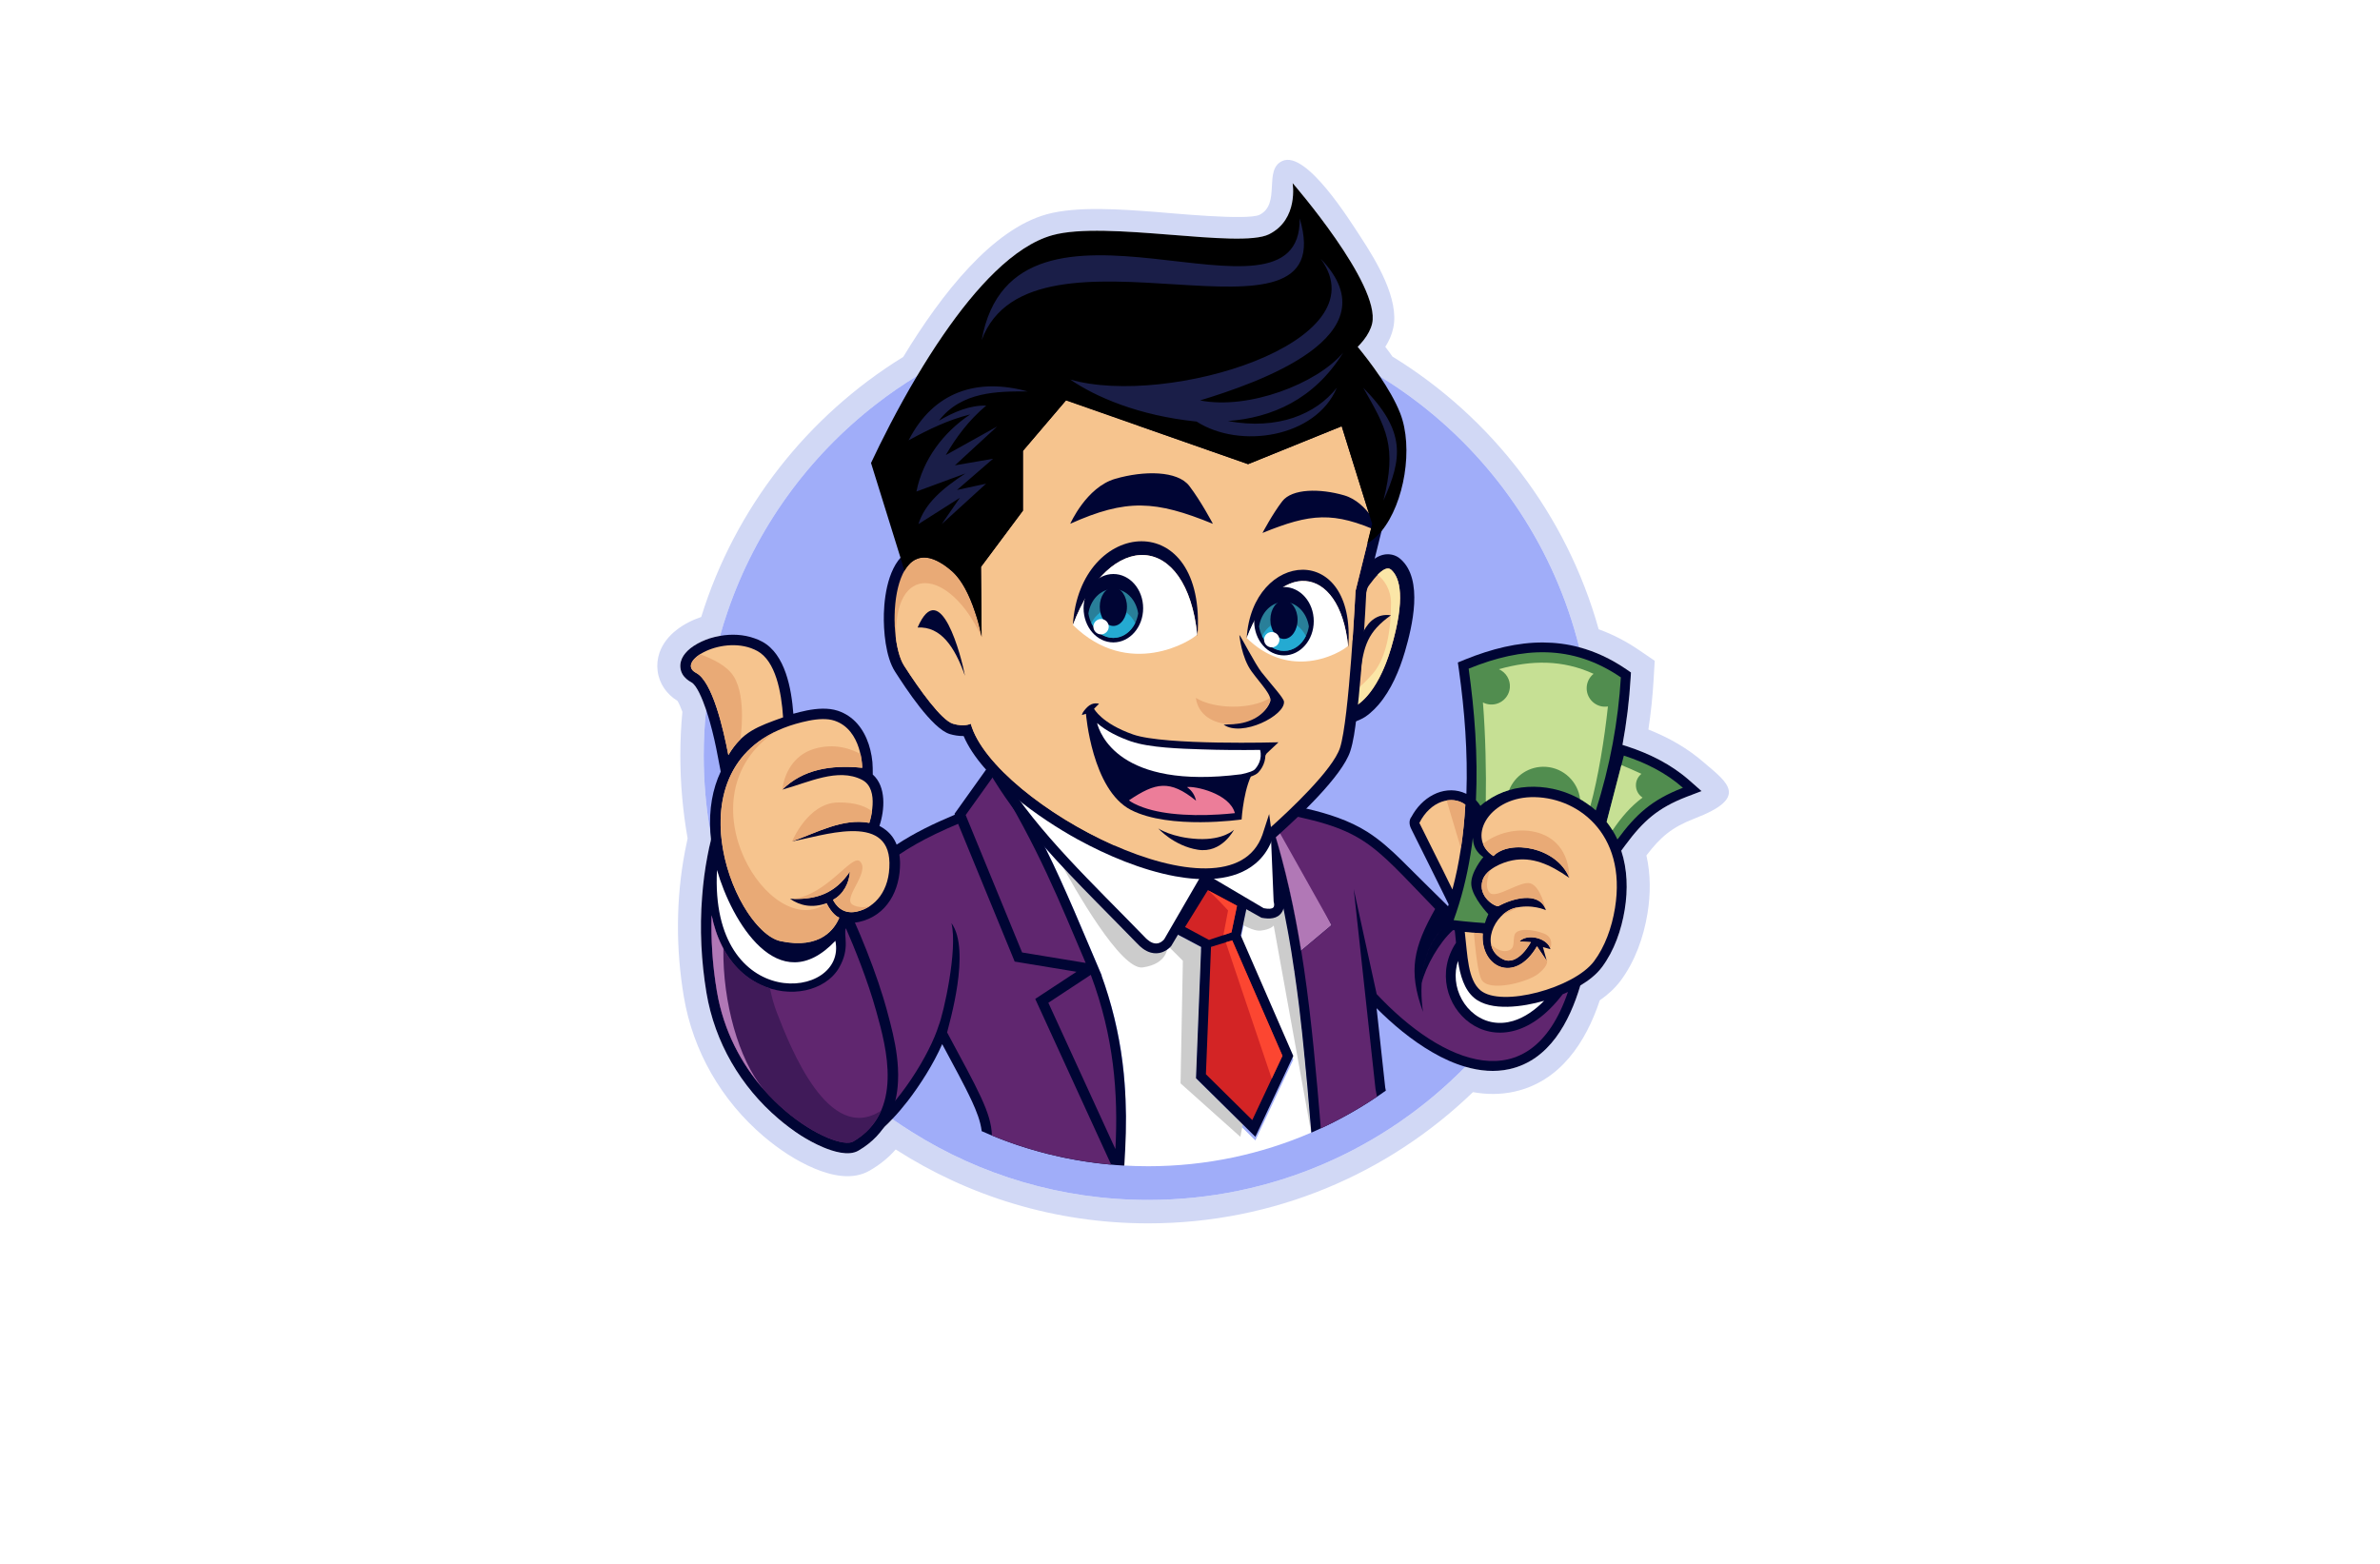 <?xml version="1.0" encoding="utf-8"?>
<!-- Generator: Adobe Illustrator 27.8.1, SVG Export Plug-In . SVG Version: 6.00 Build 0)  -->
<svg version="1.1" id="Layer_1" xmlns="http://www.w3.org/2000/svg" xmlns:xlink="http://www.w3.org/1999/xlink" x="0px" y="0px"
	 viewBox="0 0 350 230" style="enable-background:new 0 0 350 230;" xml:space="preserve">
<style type="text/css">
	.st0{fill:#FBFFA4;}
	.st1{fill:#001F21;}
	.st2{fill:#330000;}
	.st3{fill:#330032;}
	.st4{fill:#A6FFD4;}
	.st5{fill:#EBFFAE;}
	.st6{fill:#80F9B7;}
	.st7{fill:#344C00;}
	.st8{fill:#B6FFAB;}
	.st9{fill:#003233;}
	.st10{fill:#00004F;}
	.st11{fill:#001738;}
	.st12{fill:#3F0101;}
	.st13{fill:#005066;}
	.st14{fill:#008EAF;}
	.st15{fill:#B8FF66;}
	.st16{fill:#00A4FF;}
	.st17{fill:#315103;}
	.st18{fill:#036AFF;}
	.st19{fill:#F033FF;}
	.st20{fill:#0768AA;}
	.st21{fill:#5000FF;}
	.st22{fill:#116F8C;}
	.st23{fill:#490000;}
	.st24{fill:#0F343A;}
	.st25{fill:#97A50E;}
	.st26{fill:#1893B1;}
	.st27{fill:#8F00FF;}
	.st28{fill:#8D7200;}
	.st29{fill:#005042;}
	.st30{fill:#00DEFF;}
	.st31{fill-rule:evenodd;clip-rule:evenodd;fill:#00C3FF;}
	.st32{fill-rule:evenodd;clip-rule:evenodd;fill:#005B59;}
	.st33{fill:#AF412B;}
	.st34{fill:#4D0F00;}
	.st35{fill:#295FA6;}
	.st36{fill:#595959;}
	.st37{fill:#BF0413;}
	.st38{fill:#2A95BF;}
	.st39{fill-rule:evenodd;clip-rule:evenodd;fill:#4DBC06;}
	.st40{fill:#491D00;}
	.st41{fill-rule:evenodd;clip-rule:evenodd;fill:url(#SVGID_1_);}
	
		.st42{fill-rule:evenodd;clip-rule:evenodd;fill:url(#SVGID_00000179628237369261190330000017564671461117086395_);filter:url(#Adobe_OpacityMaskFilter);}
	.st43{mask:url(#id0_00000053509760411226441150000009272896516690596251_);fill-rule:evenodd;clip-rule:evenodd;fill:#C86400;}
	
		.st44{fill-rule:evenodd;clip-rule:evenodd;fill:url(#SVGID_00000080912013809797375960000001401018705802383272_);filter:url(#Adobe_OpacityMaskFilter_00000128487416279413215580000013483173282502011306_);}
	.st45{mask:url(#id2_00000097460445656356757680000013689570596422617517_);fill-rule:evenodd;clip-rule:evenodd;fill:#873A2C;}
	.st46{fill-rule:evenodd;clip-rule:evenodd;fill:url(#SVGID_00000101811122790234709050000016231894959207282827_);}
	
		.st47{fill-rule:evenodd;clip-rule:evenodd;fill:url(#SVGID_00000144323834739714065160000015398306754372569750_);filter:url(#Adobe_OpacityMaskFilter_00000052818310059240412650000007450300022537409447_);}
	.st48{mask:url(#id4_00000028285511050207866650000012788801848242998168_);fill-rule:evenodd;clip-rule:evenodd;fill:#003780;}
	.st49{fill-rule:evenodd;clip-rule:evenodd;fill:url(#SVGID_00000123432966674370157310000017444149468162715062_);}
	.st50{fill-rule:evenodd;clip-rule:evenodd;fill:url(#SVGID_00000007390424800920720300000006157469718804392861_);}
	.st51{fill:url(#SVGID_00000067225476561687733570000005060200232798832519_);}
	.st52{fill:url(#SVGID_00000095300604366442693930000010071520642863266728_);}
	.st53{fill:url(#SVGID_00000044175286970193944140000003831666204034403722_);}
	.st54{fill:url(#SVGID_00000028325939639197134510000004429469849433728690_);}
	.st55{fill-rule:evenodd;clip-rule:evenodd;fill:#E2DE8D;}
	.st56{fill-rule:evenodd;clip-rule:evenodd;fill:url(#SVGID_00000065759750375067713860000006442999527821629606_);}
	.st57{fill-rule:evenodd;clip-rule:evenodd;fill:url(#SVGID_00000160170564537985156970000015544165197290544823_);}
	.st58{fill-rule:evenodd;clip-rule:evenodd;fill:url(#SVGID_00000123405760272138256200000013571009554804699014_);}
	.st59{fill-rule:evenodd;clip-rule:evenodd;fill:url(#SVGID_00000169553589188152659760000012751856271928624295_);}
	.st60{fill-rule:evenodd;clip-rule:evenodd;fill:url(#SVGID_00000115517271834227281220000002309264468863924354_);}
	.st61{fill-rule:evenodd;clip-rule:evenodd;fill:url(#SVGID_00000008139927005124027970000010708296713880083339_);}
	.st62{fill-rule:evenodd;clip-rule:evenodd;fill:url(#SVGID_00000160880688412713231460000006286785281801039015_);}
	.st63{fill:url(#SVGID_00000024000650579602652680000012226990313408459425_);}
	.st64{fill:url(#SVGID_00000090290897690517955400000011282962145661508235_);}
	.st65{fill:url(#SVGID_00000151518313701693882410000000755552445314842285_);}
	.st66{fill:#494949;}
	.st67{opacity:0.91;fill:url(#SVGID_00000175292643073174754000000002936317458987804575_);}
	.st68{opacity:0.91;fill:url(#SVGID_00000031198320536067781740000004243426623526144170_);}
	.st69{fill:#684342;}
	.st70{fill:#FC7745;}
	.st71{fill:#F9CD52;}
	.st72{fill:#F4A878;}
	.st73{fill:#E98E60;}
	.st74{fill:#83BF73;}
	.st75{fill:#D27752;}
	.st76{fill:#E0B03C;}
	.st77{fill:#E45553;}
	.st78{fill-rule:evenodd;clip-rule:evenodd;fill:#D1D8F5;}
	.st79{fill-rule:evenodd;clip-rule:evenodd;fill:#A0ADF9;}
	.st80{fill-rule:evenodd;clip-rule:evenodd;fill:#000534;}
	.st81{fill-rule:evenodd;clip-rule:evenodd;fill:#F6C48E;}
	.st82{fill-rule:evenodd;clip-rule:evenodd;fill:#FBE6A7;}
	.st83{fill-rule:evenodd;clip-rule:evenodd;fill:#FFFFFF;}
	.st84{fill-rule:evenodd;clip-rule:evenodd;fill:#CCCCCC;}
	.st85{fill-rule:evenodd;clip-rule:evenodd;fill:#D32425;}
	.st86{fill-rule:evenodd;clip-rule:evenodd;fill:#FC4631;}
	.st87{fill-rule:evenodd;clip-rule:evenodd;fill:#60266F;}
	.st88{fill-rule:evenodd;clip-rule:evenodd;fill:#B178B6;}
	.st89{fill-rule:evenodd;clip-rule:evenodd;fill:#401A59;}
	.st90{fill-rule:evenodd;clip-rule:evenodd;fill:#518D4F;}
	.st91{fill-rule:evenodd;clip-rule:evenodd;fill:#C6E094;}
	.st92{fill-rule:evenodd;clip-rule:evenodd;fill:#E9AA76;}
	.st93{fill-rule:evenodd;clip-rule:evenodd;fill:#297F99;}
	.st94{fill-rule:evenodd;clip-rule:evenodd;fill:#24AAD2;}
	.st95{fill-rule:evenodd;clip-rule:evenodd;fill:#EC7D99;}
	.st96{fill-rule:evenodd;clip-rule:evenodd;}
	.st97{fill-rule:evenodd;clip-rule:evenodd;fill:#1A1E48;}
	.st98{fill:#FFFFFF;}
	.st99{fill:url(#SVGID_00000090267475891758742930000014777590739712873650_);}
	.st100{fill:#26A9E0;}
	.st101{fill:url(#SVGID_00000008851033920548057800000015069201309700193434_);}
	.st102{fill:url(#SVGID_00000084531002129712568510000014692392699385885367_);}
	.st103{fill:#F4F5F5;}
	.st104{fill:#325668;}
	.st105{fill:url(#SVGID_00000124842052509370215200000011163784348479645321_);}
	.st106{fill:url(#SVGID_00000007409656006031452500000005990161006913282744_);}
	.st107{fill:url(#SVGID_00000038392057522508239290000017985347962909538750_);}
	.st108{fill:#99A74E;}
	.st109{fill:url(#SVGID_00000146473288708392298640000012630221354378258594_);}
	.st110{fill:#F3B42D;}
	.st111{fill:#6BA14A;}
	.st112{fill:#FED265;}
	.st113{fill:#19692C;}
	.st114{fill:url(#SVGID_00000086654755884809624210000009148407517056113803_);}
	.st115{fill:#062716;}
	.st116{fill:url(#SVGID_00000076577285725733131680000013597149715207441303_);}
	.st117{opacity:0.35;enable-background:new    ;}
	.st118{fill:#4D7C4D;}
	.st119{fill:#F7E8A6;}
	.st120{opacity:0.55;fill:#2A3D2A;enable-background:new    ;}
	.st121{opacity:0.35;fill:#2A3D2A;enable-background:new    ;}
	.st122{fill:#F4EFDC;}
	.st123{fill:#DBD6C6;}
</style>
<g>
	<path class="st78" d="M250.68,112.23c-2.45-2.16-5.26-3.75-8.27-4.94c0.37-2.44,0.63-4.91,0.77-7.38l0.16-2.73l-2.26-1.54
		c-1.97-1.35-3.97-2.37-5.98-3.09c-4.72-16.88-15.72-31.15-30.33-40.11c-0.34-0.49-0.69-0.97-1.05-1.43
		c0.54-0.85,0.96-1.77,1.17-2.77c0.93-4.21-2.51-9.9-4.74-13.3c-1.61-2.45-8.04-12.85-11.56-11.27c-2.86,1.28-0.15,6.32-3.38,7.93
		c-1.85,0.85-12.93-0.26-15.38-0.44c-4.68-0.35-11.41-0.89-15.92,0.36c-7.96,2.22-15.36,11.54-21.08,20.97
		c-14.04,8.65-24.73,22.19-29.71,38.25c-2.56,0.86-5.19,2.58-6.12,5.21c-0.31,0.88-0.41,1.82-0.29,2.74
		c0.24,1.88,1.35,3.42,2.92,4.39c0.23,0.37,0.49,0.97,0.72,1.61c-0.2,2.12-0.3,4.26-0.3,6.43c0,4.16,0.37,8.23,1.07,12.18v0.01
		c-0.14,0.63-0.27,1.26-0.39,1.89c-1.34,7.03-1.35,14.32-0.17,21.37c1.35,8.05,5.55,15.29,11.76,20.57c2.21,1.87,4.74,3.57,7.42,4.7
		c2.55,1.07,5.65,1.79,8.19,0.3c1.51-0.88,2.77-1.91,3.79-3.09c10.71,6.88,23.45,10.87,37.13,10.87c18.56,0,35.39-7.35,47.76-19.3
		c2,0.36,4.04,0.38,6.08-0.07c6.76-1.49,10.54-7.3,12.57-13.43c1.15-0.8,2.2-1.74,3.04-2.85c2.14-2.87,3.41-6.43,3.98-9.94
		c0.46-2.82,0.47-5.73-0.16-8.52c2.07-2.71,3.74-4.15,7.1-5.44C257.18,117.32,254.13,115.16,250.68,112.23z M248,117.2
		c-4.2,1.63-6.35,3.54-8.99,7.11l-0.59,0.8c0.9,2.74,0.99,5.73,0.51,8.67c-0.48,2.96-1.54,6.04-3.35,8.46
		c-0.78,1.05-1.92,1.95-3.18,2.7c-1.57,5.31-4.56,11.01-10.44,12.3c-2.13,0.47-4.32,0.28-6.46-0.35
		c-11.86,12.09-28.38,19.59-46.65,19.59c-12.78,0-24.7-3.66-34.77-10.01c-0.97-0.6-1.93-1.24-2.86-1.89
		c-0.41,0.44-0.83,0.86-1.27,1.26c0,0,0,0.01-0.01,0.02c-0.3,0.44-0.65,0.87-1.04,1.28c-0.74,0.78-1.62,1.48-2.67,2.09
		c-1.46,0.85-3.74,0.1-5.18-0.5c-2.34-0.99-4.61-2.52-6.54-4.17c-5.6-4.76-9.4-11.28-10.62-18.55c-0.77-4.64-1.01-9.4-0.64-14.1
		c0.15-2.04,0.41-4.07,0.8-6.08c0.15-0.78,0.31-1.56,0.51-2.33c-0.04-0.38-0.08-0.76-0.1-1.13c-0.64-3.65-0.97-7.41-0.97-11.25
		c0-2.27,0.12-4.52,0.35-6.73c-0.56-1.62-1.38-3.63-2.18-4.05c-0.25-0.13-0.48-0.29-0.69-0.47c-0.48-0.41-0.82-0.95-0.9-1.61
		c-0.17-1.36,0.74-2.44,1.88-3.22c0.79-0.53,1.69-0.92,2.43-1.16c0.49-0.15,1-0.28,1.51-0.36c0.33-1.2,0.7-2.38,1.1-3.54
		c4.18-12.25,11.9-22.85,21.93-30.6c1.9-1.47,3.88-2.84,5.94-4.09c1.2-2.01,2.49-4.06,3.86-6.04c4.75-6.91,10.39-13.09,16.05-14.66
		c7.85-2.19,27.49,2.04,31.86-0.14c4.38-2.19,3.46-7.52,3.46-7.52s12.95,14.9,11.7,20.63c-0.19,0.83-0.63,1.67-1.27,2.48
		c-0.26,0.33-0.55,0.65-0.86,0.97c0.87,1.06,2.08,2.6,3.24,4.32c0,0,0,0.01,0.01,0.01c2.04,1.24,3.99,2.59,5.87,4.04
		c11.43,8.83,19.85,21.37,23.46,35.81c2.33,0.62,4.64,1.68,6.93,3.24l0.68,0.47l-0.05,0.81c-0.19,3.28-0.6,6.58-1.2,9.84l0.64,0.2
		c3.36,1.1,6.53,2.67,9.2,5.02l1.79,1.58L248,117.2z"/>
	<path class="st79" d="M234.2,111.12c0,2.49-0.14,4.94-0.41,7.35v0.01c-0.07,0.6-0.14,1.2-0.23,1.79c-0.9,6.5-2.77,12.68-5.44,18.42
		c0,0.01,0,0.02,0,0.02c-0.08,0.17-0.16,0.33-0.24,0.5c0,0,0,0,0,0.01c-0.05,0.1-0.1,0.19-0.14,0.29c-0.16,0.32-0.32,0.64-0.49,0.96
		c-0.04,0.1-0.09,0.19-0.14,0.29c-0.49,0.97-1.01,1.92-1.55,2.87c-0.54,0.95-1.11,1.88-1.7,2.8c-0.35,0.53-0.7,1.06-1.05,1.58
		c-0.56,0.82-1.14,1.62-1.73,2.41c-0.37,0.48-0.74,0.96-1.12,1.43c-1.05,1.32-2.15,2.6-3.31,3.84c-0.38,0.41-0.76,0.81-1.15,1.2
		c-11.86,12.09-28.38,19.59-46.65,19.59c-12.78,0-24.7-3.66-34.77-10.01c-0.97-0.6-1.93-1.24-2.86-1.89
		c-0.13-0.1-0.26-0.19-0.39-0.28c-0.26-0.19-0.53-0.39-0.79-0.58c-0.16-0.12-0.32-0.24-0.48-0.36c-3.4-2.56-6.54-5.45-9.38-8.61
		c-1.03-1.15-2.02-2.33-2.96-3.55c-0.34-0.44-0.68-0.88-1-1.32c-1.05-1.42-2.04-2.88-2.97-4.39c-0.03-0.05-0.06-0.1-0.1-0.15v-0.01
		c-0.35-0.56-0.69-1.14-1.02-1.71c-2.11-3.69-3.88-7.6-5.25-11.7c-0.01-0.03-0.02-0.05-0.03-0.07c-0.02-0.04-0.03-0.08-0.03-0.12
		c-0.01-0.02-0.01-0.03-0.02-0.05c-0.92-2.73-1.65-5.55-2.18-8.44c-0.06-0.29-0.11-0.58-0.16-0.87c-0.64-3.65-0.97-7.41-0.97-11.25
		c0-2.27,0.12-4.52,0.35-6.73c0.1-1.06,0.23-2.11,0.39-3.14c0.21-1.4,0.47-2.77,0.77-4.13c0.14-0.65,0.29-1.29,0.45-1.93
		c0.14-0.56,0.28-1.12,0.44-1.67c0.33-1.2,0.7-2.38,1.1-3.54c4.18-12.25,11.9-22.85,21.93-30.6c1.9-1.47,3.88-2.84,5.94-4.09
		c9.9-6.05,21.54-9.53,33.99-9.53c7.81,0,15.29,1.37,22.24,3.89c0.95,0.34,1.89,0.7,2.81,1.09c1.12,0.46,2.22,0.96,3.3,1.48
		c0.02,0.01,0.04,0.02,0.06,0.03c1.94,0.93,3.82,1.96,5.64,3.08c0,0,0,0.01,0.01,0.01c2.04,1.24,3.99,2.59,5.87,4.04
		c11.43,8.83,19.85,21.37,23.46,35.81c0.14,0.54,0.27,1.08,0.39,1.62c0.13,0.58,0.25,1.16,0.36,1.75c0.14,0.71,0.27,1.42,0.39,2.15
		c0,0-0.01,0,0,0.01c0.09,0.58,0.18,1.18,0.26,1.77c0,0,0,0,0,0.01C234.01,105.32,234.2,108.19,234.2,111.12z"/>
	<path class="st80" d="M198.75,86.14c0.53-0.73,0.99-1.47,1.57-2.19c1.05-1.3,2.54-2.77,4.38-2.37c0.47,0.1,0.91,0.32,1.27,0.65
		c3.41,3,1.7,9.97,0.63,13.63c-0.8,2.72-2.02,5.63-3.89,7.8c-0.68,0.79-1.7,1.75-2.67,2.16l-3.14,1.33l1.39-20.54L198.75,86.14
		L198.75,86.14z"/>
	<path class="st81" d="M200.33,87.53c0.26-0.26,2.95-4.89,4.26-3.73c1.31,1.16,2.13,4.21,0,11.47c-2.13,7.26-5.36,8.62-5.36,8.62
		L200.33,87.53L200.33,87.53z"/>
	<path class="st82" d="M202.6,84.52c0.72-0.73,1.46-1.19,1.98-0.73c1.31,1.16,2.13,4.21,0,11.47c-1.79,6.09-4.35,8.03-5.13,8.5
		l-0.2-0.4l0.13-1.87c0.57-0.42,1.42-1.17,2.5-2.41c2.05-2.38,2.68-6.51,2.68-10.33C204.56,86.62,203.52,85.29,202.6,84.52
		L202.6,84.52z"/>
	<path class="st83" d="M161.99,143.47c3.47,9.56,4.1,18.25,3.15,27.94c1.23,0.07,2.46,0.11,3.71,0.11c8.52,0,16.64-1.77,23.99-4.95
		l-0.13-1.52l-0.05-0.56c-0.65-7.75-1.35-15.51-2.54-23.2l-0.09-0.57l-0.11-0.67c-0.35-2.15-0.74-4.29-1.17-6.42
		c-0.05,0.17-0.12,0.34-0.22,0.51c-0.65,1.05-1.9,1.04-2.96,0.84l-0.05-0.01l-2.27-0.58l-0.78,3.72l7.72,17.72l-5.58,11.89
		l-8.73-8.62l0.76-19.3l-3.33-1.77l-1.06,1.09c-0.78,0.86-1.85,1.28-3,0.97c-0.84-0.23-1.5-0.79-2.06-1.39
		c-1.98-2.04-3.98-4.05-5.97-6.08c-2.52-2.56-5.08-5.2-7.51-7.96c1.52,3.06,2.92,6.17,4.27,9.32c1.59,3.69,3.06,7.18,4.05,9.5
		L161.99,143.47L161.99,143.47z"/>
	<path class="st84" d="M192.82,166.58l-0.17-2.06l-0.05-0.56c-0.65-7.75-1.35-15.51-2.54-23.2l-0.09-0.57l-0.11-0.67
		c-0.35-2.15-0.74-4.29-1.17-6.42c-0.05,0.17-0.12,0.34-0.22,0.51c-0.65,1.05-1.9,1.04-2.96,0.84l-0.05-0.01l-2.16-0.8l-0.56,2.37
		c0.83,0.47,1.89,0.94,2.68,0.85c1.48-0.16,1.89-0.74,1.89-0.74L192.82,166.58L192.82,166.58L192.82,166.58z M182.76,165.37
		l-6.88-6.79l0.76-19.3l-3.4-1.81l-1.06,1.14c-0.15,0.16-0.31,0.31-0.48,0.44l2.25,2.25l-0.34,18.03l8.8,7.87L182.76,165.37
		L182.76,165.37z M171.71,139.04c-0.72,0.55-1.6,0.78-2.53,0.52c-0.84-0.23-1.5-0.79-2.06-1.39c-1.98-2.04-3.98-4.05-5.97-6.08
		c-1.81-1.84-3.64-3.72-5.43-5.66c2.22,4.11,9.11,16.31,12.33,15.85C171.92,141.73,171.71,139.04,171.71,139.04L171.71,139.04z"/>
	<path class="st80" d="M250.23,116.35L248,117.2c-4.2,1.63-6.35,3.54-8.99,7.11l-0.59,0.8c0.9,2.74,0.99,5.73,0.51,8.67
		c-0.48,2.96-1.54,6.04-3.35,8.46c-0.78,1.05-1.92,1.95-3.18,2.7c-1.57,5.31-4.56,11.01-10.44,12.3c-2.13,0.47-4.32,0.28-6.46-0.35
		c-1.66-0.48-3.3-1.22-4.87-2.14c-3.09-1.78-5.93-4.2-8.19-6.47l1.27,11.67l0.09,0.45l-1.3,0.9c-0.21,0.14-0.41,0.27-0.62,0.4
		c-0.03,0.02-0.06,0.05-0.09,0.07c-1.35,0.88-2.73,1.7-4.15,2.47c-0.17,0.1-0.35,0.19-0.53,0.28c-0.68,0.37-1.37,0.72-2.07,1.05
		c-0.27,0.13-0.54,0.26-0.81,0.38c-0.17,0.08-0.34,0.16-0.52,0.24c-0.29,0.13-0.58,0.26-0.87,0.39v-0.01l-0.07-0.86l-0.11-1.21
		c-0.08-0.97-0.17-1.94-0.25-2.91c-0.04-0.51-0.08-1.03-0.13-1.55l-0.03-0.36c-0.03-0.33-0.06-0.66-0.1-0.99
		c-0.03-0.34-0.06-0.68-0.09-1.03c-0.02-0.18-0.03-0.37-0.06-0.56c-0.04-0.44-0.08-0.88-0.12-1.32c-0.01-0.09-0.02-0.18-0.03-0.27
		c0-0.09-0.02-0.18-0.03-0.26c-0.01-0.19-0.03-0.37-0.05-0.55c-0.08-0.82-0.16-1.65-0.25-2.47c-0.03-0.28-0.06-0.56-0.09-0.85
		c0-0.02,0-0.03-0.01-0.04c-0.08-0.8-0.17-1.6-0.27-2.4c-0.01-0.12-0.03-0.24-0.04-0.36c-0.04-0.39-0.09-0.78-0.14-1.16
		c-0.04-0.25-0.07-0.51-0.1-0.76c-0.05-0.39-0.1-0.78-0.15-1.16c-0.11-0.76-0.21-1.52-0.32-2.28c-0.01-0.1-0.02-0.19-0.04-0.28
		c0.01-0.05,0-0.1-0.02-0.15c-0.02-0.15-0.04-0.29-0.07-0.43c-0.11-0.77-0.23-1.54-0.35-2.31c-0.02-0.14-0.05-0.29-0.07-0.43
		c-0.09-0.57-0.19-1.14-0.29-1.7c-0.05-0.3-0.11-0.6-0.16-0.9c-0.04-0.19-0.07-0.39-0.11-0.58c-0.05-0.3-0.11-0.6-0.17-0.89
		c-0.07-0.44-0.16-0.88-0.25-1.31c-0.01-0.03-0.01-0.06-0.02-0.1c-0.04-0.17-0.07-0.33-0.1-0.5h-0.01
		c-0.02-0.11-0.04-0.23-0.06-0.34c-0.01-0.03-0.02-0.07-0.03-0.11c0,0,0,0,0-0.01c-0.46-2.19-0.97-4.38-1.55-6.55
		c-0.02-0.09-0.05-0.17-0.07-0.26v-0.01c-0.16-0.57-0.32-1.15-0.48-1.72c0,0,0.01,0,0-0.01c-0.02-0.07-0.04-0.13-0.06-0.2
		c-0.15-0.53-0.31-1.06-0.47-1.59c-0.06-0.2-0.12-0.4-0.19-0.6v-0.02l-0.03-0.08l-0.01-0.04c-0.09-0.31-0.19-0.63-0.3-0.94
		c-0.15-0.48-0.31-0.95-0.47-1.43l-0.79-2.32l2.02,0.36l0.39,0.07c0.01,0,0.03,0,0.04,0.01c0.21,0.03,0.42,0.07,0.63,0.11l0.83,0.15
		l0.2,0.04c0.63,0.11,1.26,0.23,1.9,0.36c0.62,0.13,1.25,0.26,1.87,0.41c3.17,0.73,6.32,1.74,8.97,3.42
		c1.82,1.16,3.41,2.58,4.95,4.09c2.4,2.36,4.61,4.61,6.92,6.85l0.09-0.27l-0.76-1.55c-0.64-1.32-1.29-2.63-1.95-3.94
		c-0.66-1.34-1.34-2.67-2-4.01c-0.22-0.44-0.45-0.88-0.66-1.33c-0.07-0.13-0.13-0.26-0.19-0.39c-0.25-0.54-0.29-1.19,0.09-1.66
		c0.74-1.37,1.83-2.55,3.23-3.26c1.31-0.67,2.83-0.85,4.23-0.37c0.21,0.07,0.42,0.16,0.62,0.25c0.21-6.07-0.26-12.19-1.1-18.21
		l-0.16-1.11l1.05-0.43c3.93-1.59,7.76-2.53,11.5-2.51c1.78,0.01,3.55,0.23,5.3,0.7c2.33,0.62,4.64,1.68,6.93,3.24l0.68,0.47
		l-0.05,0.81c-0.19,3.28-0.6,6.58-1.2,9.84l0.64,0.2c3.36,1.1,6.53,2.67,9.2,5.02L250.23,116.35z"/>
	<path class="st80" d="M182.47,137.58l7.72,17.72l-5.58,11.89l-8.73-8.62l0.76-19.3l-4.66-2.47l5.45-6.9l6.2,2.17L182.47,137.58z"/>
	<path class="st85" d="M178.09,139.26l3.12-0.96l7.39,16.98l-4.44,9.45l-6.82-6.74L178.09,139.26L178.09,139.26z M174.27,136.34
		l3.52,1.9l3.3-1.11l0.82-3.92l-4.29-2.29L174.27,136.34L174.27,136.34z"/>
	<path class="st86" d="M180.26,138.59l0.95-0.29l7.39,16.98l-1.58,3.37L180.26,138.59L180.26,138.59z M177.62,130.92
		c0.89,0.69,2.98,2.98,2.98,2.98l-0.69,3.63l1.19-0.4l0.82-3.92L177.62,130.92L177.62,130.92z"/>
	<path class="st80" d="M165.47,169.08l-0.13,2.34v0.01c-0.07,0-0.13-0.01-0.2-0.01c-0.11-0.01-0.23-0.02-0.34-0.03
		c-0.47-0.02-0.93-0.06-1.39-0.11c-0.03,0.01-0.05,0-0.08,0c-0.1-0.01-0.21-0.02-0.32-0.03c-0.03,0-0.06,0-0.09-0.01
		c-0.22-0.02-0.44-0.04-0.66-0.07c-0.35-0.03-0.71-0.07-1.06-0.12c-0.01,0-0.02-0.01-0.04-0.01h-0.05
		c-0.13-0.02-0.26-0.04-0.39-0.06c-0.36-0.04-0.72-0.09-1.07-0.15c-0.39-0.06-0.78-0.12-1.16-0.19c-0.14-0.02-0.28-0.05-0.41-0.07
		c-0.47-0.08-0.93-0.17-1.4-0.27c-0.15-0.03-0.3-0.06-0.45-0.09c-0.66-0.14-1.33-0.3-1.98-0.46c-0.07-0.01-0.14-0.03-0.22-0.05
		c-0.01,0-0.02,0-0.02-0.01c-0.19-0.04-0.38-0.09-0.58-0.15c-0.19-0.05-0.38-0.1-0.56-0.15c-0.33-0.09-0.66-0.18-0.98-0.28
		c-0.34-0.09-0.67-0.19-1.01-0.3c-0.39-0.12-0.77-0.25-1.15-0.37c-0.06-0.02-0.13-0.04-0.2-0.06v-0.01c0,0-0.01,0-0.02,0
		c-0.06-0.02-0.11-0.04-0.17-0.06c-0.04-0.02-0.08-0.03-0.11-0.04c-0.01,0-0.02,0-0.03-0.01c-0.01,0-0.02-0.01-0.02-0.01
		c-0.12-0.03-0.23-0.07-0.34-0.12c-0.21-0.07-0.42-0.14-0.63-0.22c-0.11-0.03-0.21-0.07-0.32-0.12c-0.07-0.02-0.15-0.05-0.22-0.08
		c-0.26-0.09-0.51-0.19-0.77-0.3c-0.01,0-0.02-0.01-0.04-0.01c-0.02-0.01-0.05-0.02-0.07-0.03c-0.31-0.12-0.61-0.24-0.92-0.37
		c-0.13-0.05-0.26-0.11-0.38-0.16c-0.37-0.15-0.75-0.31-1.12-0.48c-0.18-1.5-0.79-2.98-1.41-4.34c-0.62-1.34-1.31-2.67-2-3.98
		c-0.79-1.5-1.6-2.99-2.4-4.48c-1.3,2.96-3.28,6.05-5.08,8.38c-0.7,0.9-1.45,1.79-2.26,2.64c-0.41,0.44-0.83,0.86-1.27,1.26
		c0,0,0,0.01-0.01,0.02c-0.41,0.38-0.84,0.76-1.28,1.11c-0.23,0.19-0.46,0.37-0.7,0.54c-3.8,2.79-8.59,0.94-11.83-1.79l-0.44-0.37
		l-0.23-2.01l-1.08-9.53l0.19-0.38c0-0.01,0.01-0.01,0.01-0.02c0.27-0.55,0.53-1.1,0.79-1.66c0.29-0.62,0.57-1.24,0.85-1.87
		c0.61-1.37,1.19-2.76,1.75-4.15c0.17-0.41,0.34-0.83,0.5-1.25c0,0,0.01,0,0-0.01c0.02-0.02,0.03-0.05,0.04-0.08
		c0.41-1.03,0.81-2.06,1.22-3.11c0.08-0.2,0.16-0.41,0.23-0.61c0.12-0.29,0.23-0.58,0.34-0.86c0.27-0.7,0.55-1.4,0.85-2.09
		c0.46-1.12,0.96-2.22,1.51-3.29c0.18-0.37,0.37-0.73,0.57-1.08c0.18-0.33,0.37-0.66,0.57-0.98c0.09-0.15,0.19-0.3,0.28-0.45
		c0.76-1.2,1.61-2.29,2.54-3.29c1.19-1.31,2.51-2.47,3.93-3.51c0.43-0.31,0.86-0.62,1.31-0.9c2.62-1.73,5.5-3.12,8.49-4.37
		l0.07-0.03l-0.05-0.13l4.64-6.5l0.13-0.17l0.37-0.53l0.45-0.63h0.01l0.28-0.4l0.69,1.12l0.45,0.73c0.05,0.08,0.09,0.15,0.14,0.23
		c0.01,0.01,0.01,0.02,0.01,0.02c0.11,0.17,0.22,0.35,0.32,0.53c0.77,1.25,1.52,2.52,2.23,3.8c0,0,0,0.02,0.01,0.01
		c1.18,2.08,2.31,4.18,3.38,6.31c0.07,0.14,0.14,0.28,0.2,0.42c0.02,0.01,0.03,0.03,0.03,0.05c0.76,1.52,1.49,3.06,2.19,4.61
		c0.71,1.56,1.4,3.12,2.08,4.69c1.59,3.69,3.05,7.19,4.04,9.5h-0.03c0.16,0.44,0.31,0.88,0.46,1.31c1.46,4.35,2.37,8.69,2.81,13.12
		c0.05,0.47,0.09,0.94,0.12,1.4C165.63,162.51,165.65,165.75,165.47,169.08z"/>
	<path class="st87" d="M145.87,167c-0.09-3.34-2.05-6.7-6.59-15.16c0.27-1.2,3.55-12.06,0.64-16.08c0.95,3.94-1.18,13.38-1.88,15.07
		c-1.26,4.09-5.84,11.76-10.94,15.5c-3.13,2.3-7.17,0.69-10.05-1.73l-1.19-10.55c8.58-17.44,6.07-24.95,25.04-32.89l8.32,20.26
		l9.09,1.5l-6.07,3.99l11.16,24.36C157.25,170.73,151.36,169.26,145.87,167L145.87,167z M160.41,143.37l-6.24,4.11l9.86,21.52
		C164.47,160.83,163.8,152.41,160.41,143.37L160.41,143.37z M146.16,114.07c6.58,10.68,9.63,18.49,13.5,27.55l-9.35-1.54l-8.3-20.21
		L146.16,114.07L146.16,114.07z"/>
	<path class="st80" d="M188.73,132.37c0.13,0.61,0.14,1.22-0.21,1.77c-0.65,1.05-1.9,1.04-2.96,0.84l-0.05-0.01l-8.09-4.54
		l-5.18,8.7c-0.78,0.86-1.85,1.28-3,0.97c-0.84-0.23-1.5-0.79-2.06-1.39c-1.98-2.04-3.98-4.05-5.97-6.08
		c-5.36-5.46-10.92-11.26-14.96-17.79l-1.47-2.39l43.24,2.88L188.73,132.37L188.73,132.37z"/>
	<path class="st83" d="M147.49,114.07c5.19,8.41,13.36,16.01,20.74,23.63c0.47,0.51,1.74,1.83,2.97,0.45l5.71-9.85l8.93,5.27
		c1.58,0.3,1.66-0.22,1.46-0.99l-0.66-15.9L147.49,114.07L147.49,114.07z"/>
	<path class="st88" d="M194.88,158.53l1.9-14.22l-1.25-0.77L194.88,158.53z M187.38,119.44l-0.14-0.03l-0.28,0.87l0.25,1.52
		c1.84,5.93,3.15,11.94,4.13,18.02l4.48-3.76L187.38,119.44L187.38,119.44z"/>
	<path class="st87" d="M202.5,161.29l-0.22-1.13l-3.2-29.39l3.37,15.43c9.57,10.23,22.6,15.87,28.13-0.31
		c-0.26,0.12-0.52,0.23-0.78,0.34c-9.77,12.82-21.34,0.96-15.68-7.58c-0.05-0.5-0.09-0.98-0.14-1.42l-0.05-0.41l-0.33-0.04
		l-1.45-0.17c-3.1,2.86-3.47,8.46-2.88,12.22c-2.26-6.15-1.34-9.59,1.78-15.15c-9.8-10.12-10.35-11.87-24.65-14.42
		c5.14,15.14,6.52,30.9,7.84,46.69C197.12,164.61,199.88,163.05,202.5,161.29L202.5,161.29z M213.68,136.79l-0.08-0.01l-1.45-0.17
		c-2.06,1.9-2.91,5-3.08,7.97C209.67,142.12,211.63,138.63,213.68,136.79L213.68,136.79z M186.96,120.28l0.25,1.52
		c1.84,5.93,3.15,11.94,4.13,18.02l4.48-3.76L186.96,120.28L186.96,120.28z"/>
	<path class="st81" d="M215.49,118.34c-1.97-1.44-5.12-0.57-6.76,2.69c-0.02,0.01,3.25,6.47,4.86,9.79
		C214.62,126.97,215.24,122.8,215.49,118.34L215.49,118.34z M215.41,137.06c0.41,3.47,0.43,7.02,2.3,8.59
		c3.07,2.57,13.77-0.34,16.71-4.28c1.58-2.11,2.61-4.92,3.08-7.83c1.8-11.1-5.75-16.51-12.4-16.3c-6.35,0.21-9.42,6.12-5.48,8.66
		c2.38-2.48,9.29-1.36,11.16,3.21c-2.95-2.07-5.53-3.12-8.35-2.58c-1.61,0.31-3.88,1.33-4.4,2.89c-0.82,2.49,1.96,4.03,2.32,3.84
		c1.97-1.08,5.99-2.3,6.99,0.6c0,0-2.1-0.98-4.62-0.31c-2.97,0.79-5.25,5.75-1.71,7.53c2.22,1.11,4.11-2.51,4.11-2.51l-1.67-0.11
		c1.13-1.21,4.15-0.51,4.56,1.14l-1.11-0.31l0.57,2.04l-1.45-2.15c-3.28,5.65-8.37,3.02-7.97-1.88
		C217.2,137.22,216.31,137.15,215.41,137.06L215.41,137.06L215.41,137.06z"/>
	<path class="st80" d="M132.06,159.03c-0.04,0.98-0.17,1.93-0.39,2.84v0.01c-0.19,0.85-0.47,1.65-0.84,2.42
		c-0.24,0.53-0.54,1.05-0.88,1.54c0,0,0,0.01-0.01,0.02c-0.3,0.44-0.65,0.87-1.04,1.28c-0.74,0.78-1.62,1.48-2.67,2.09
		c-1.46,0.85-3.74,0.1-5.18-0.5c-2.34-0.99-4.61-2.52-6.54-4.17c-5.6-4.76-9.4-11.28-10.62-18.55c-0.77-4.64-1.01-9.4-0.64-14.1
		c0.15-2.04,0.41-4.07,0.8-6.08c0.15-0.78,0.31-1.56,0.51-2.33c0.01-0.09,0.03-0.17,0.06-0.26c0.26-1.08,0.56-2.16,0.91-3.22
		c0.2-0.59,0.41-1.2,0.65-1.78v-0.03c0-0.01,0.01-0.02,0.01-0.02c0.06-0.12,0.1-0.25,0.16-0.37l0.92-2.06l0.76,0.77l0.72,0.71
		l12.72,12.79l0.85,0.85l0.95,0.95l0.53,0.54l0.74,0.74l0.11,0.24c0.04,0.08,0.08,0.16,0.11,0.24c0.09,0.19,0.18,0.38,0.27,0.57
		c0.24,0.5,0.47,1.02,0.69,1.53c0.28,0.62,0.54,1.24,0.8,1.85c1.27,3.05,2.45,6.16,3.41,9.32c0.15,0.5,0.3,1.01,0.44,1.52
		c0.18,0.66,0.36,1.32,0.53,1.99c0.57,2.2,1.03,4.41,1.15,6.69C132.09,157.73,132.09,158.39,132.06,159.03z"/>
	<path class="st87" d="M104.65,134.61c-0.1,3.34,0.09,7.09,0.77,11.15c2.69,16.05,17.54,23.59,20.04,22.13
		c7.5-4.37,4.89-13.8,3.42-19.1c-1.3-4.7-3.27-9.49-4.49-12.29c-0.39,1.03,0.69,2.91-1,5.83c-1.04,1.79-2.93,2.88-4.91,3.31
		c-2.23,0.48-4.6,0.15-6.65-0.82c-2.53-1.19-4.43-3.24-5.67-5.72C105.45,137.68,104.96,136.16,104.65,134.61L104.65,134.61z"/>
	<path class="st89" d="M106.92,120.76c-0.34,1.06-0.74,2.46-1.1,4.16l0.45,1.57l6.37,3.52c0.25-3.55,0.64-6.03,0.64-6.03
		L106.92,120.76L106.92,120.76z M104.65,134.61c-0.1,3.34,0.09,7.09,0.77,11.15c2.69,16.05,17.54,23.59,20.04,22.13
		c2.05-1.2,3.35-2.77,4.11-4.54c-7.69,5.01-13.27-9.12-15.33-14.44c-0.42-1.09-0.75-2.29-1.01-3.55c-0.48-0.15-0.95-0.33-1.4-0.55
		c-2.53-1.19-4.43-3.24-5.67-5.72C105.45,137.68,104.96,136.16,104.65,134.61L104.65,134.61z"/>
	<path class="st88" d="M106.92,120.76c-0.34,1.06-0.74,2.46-1.1,4.16l0.45,1.57l2.7,1.49c0.05-0.1,0.11-0.19,0.16-0.29l-1.15-6.4
		l0,0L106.92,120.76L106.92,120.76z M104.65,134.61c-0.1,3.34,0.09,7.09,0.77,11.15c1,5.98,3.7,10.78,6.81,14.37
		c-3.59-4.29-5.96-12.75-5.85-20.61c-0.08-0.14-0.15-0.28-0.22-0.43C105.45,137.68,104.96,136.16,104.65,134.61L104.65,134.61z"/>
	<path class="st80" d="M132.36,126.88c0.05,4.01-1.92,7.82-6.06,8.72c-0.2,0.04-0.39,0.07-0.58,0.09c-0.32,0.03-0.63,0.03-0.93,0
		c-0.45,1.03-1.11,1.96-1.95,2.69c-0.01,0.01-0.01,0.01-0.02,0.02c-0.18,0.16-0.38,0.31-0.58,0.44c-0.11,0.09-0.22,0.16-0.33,0.23
		c-0.51,0.32-1.06,0.56-1.61,0.74c-1.42,0.47-2.93,0.53-4.42,0.36c-0.46-0.05-0.91-0.13-1.36-0.22c-2.75-0.58-5.04-3.47-6.41-5.75
		c-0.47-0.79-0.9-1.61-1.29-2.47c-0.01-0.02-0.01-0.03-0.02-0.05c-0.19-0.41-0.36-0.83-0.53-1.25c-0.17-0.44-0.33-0.88-0.48-1.33
		c-0.07-0.2-0.13-0.39-0.19-0.59c-0.06-0.19-0.12-0.37-0.17-0.55c-0.41-1.43-0.7-2.89-0.86-4.33c0-0.04-0.01-0.09-0.01-0.13
		c-0.04-0.38-0.08-0.76-0.1-1.13c-0.21-3.35,0.32-6.34,1.53-8.89l-0.41-2.13c-0.32-1.73-0.7-3.45-1.18-5.14
		c-0.11-0.39-0.31-1.06-0.56-1.82c-0.56-1.62-1.38-3.63-2.18-4.05c-0.25-0.13-0.48-0.29-0.69-0.47c-0.48-0.41-0.82-0.95-0.9-1.61
		c-0.17-1.36,0.74-2.44,1.88-3.22c0.79-0.53,1.69-0.92,2.43-1.16c0.49-0.15,1-0.28,1.51-0.36c1.68-0.3,3.45-0.22,5.05,0.35
		c0.4,0.13,0.79,0.3,1.17,0.51c3.38,1.84,4.29,6.95,4.56,10.59c0.64-0.18,1.29-0.34,1.97-0.48c1.47-0.29,3.13-0.43,4.57,0.04
		c2.34,0.78,3.8,2.67,4.55,4.95c0.34,1.03,0.58,2.35,0.58,3.45l0.01,0.98c2,1.77,1.77,5.19,0.98,7.56c0.33,0.17,0.65,0.37,0.95,0.61
		c0.75,0.59,1.26,1.32,1.58,2.14c0.2,0.47,0.32,0.96,0.4,1.47c0,0.01,0,0.01,0,0.01c0.05,0.29,0.08,0.57,0.09,0.87v0.01
		C132.36,126.68,132.36,126.78,132.36,126.88z"/>
	<path class="st81" d="M107.11,111.05c-0.73-3.84-2.34-10.83-4.73-12.08c-3.19-1.68,4.14-5.87,8.99-3.23c2.68,1.46,3.55,6,3.79,9.76
		C111.4,106.86,109.15,107.61,107.11,111.05L107.11,111.05z M114.84,138.43c5.89,1.22,7.94-1.88,8.58-3.46
		c-0.24-0.1-1.05-0.51-1.87-2.13c-2.09,0.73-3.84,0.39-5.37-0.65c3.8,0.19,6.62-0.75,8.8-4c-0.07,1.66-0.99,3.39-2.48,4.15
		c0.37,0.73,1.37,2.19,3.47,1.74c2.76-0.6,4.89-3.12,4.83-7.18c-0.11-7.52-10.15-3.86-14.33-3.16c3.68-1.29,7.45-3.45,11.36-2.72
		c0,0,1.67-4.93-1.06-6.33c-3.57-1.83-7.9,0.41-11.73,1.44c3.01-2.95,7.08-3.68,11.75-3.21c0,0,0-5.58-4.08-6.93
		c-1.03-0.34-2.36-0.28-3.77,0C97.32,110.37,107.66,136.93,114.84,138.43L114.84,138.43z"/>
	<path class="st83" d="M227.08,147.19c-3.04,0.87-7.85,1.62-10.29-0.43c-1.47-1.23-2.06-3.32-2.38-5.44
		c-0.29,0.9-0.41,1.86-0.31,2.87c0.19,1.96,1.21,3.82,2.79,5.01c1.66,1.24,3.65,1.54,5.63,0.95
		C224.24,149.63,225.77,148.52,227.08,147.19L227.08,147.19z M105.44,127.95c-1.11,21.27,19.18,19.18,17.41,10.42
		C114.44,147.23,107.57,135.39,105.44,127.95L105.44,127.95z"/>
	<path class="st90" d="M216.6,123.21c-0.41,3.33-1.07,6.61-2.04,9.76l0,0c-0.24,0.8-0.51,1.58-0.79,2.36
		c0.47,0.06,0.95,0.11,1.42,0.16c1.06,0.11,2.12,0.2,3.18,0.27c0.13-0.43,0.29-0.86,0.5-1.31c0,0-2.32-2.43-2.5-4.28
		c-0.18-1.85,1.77-4.12,1.77-4.12c-0.35-0.23-0.65-0.5-0.89-0.83C216.86,124.72,216.63,124.05,216.6,123.21L216.6,123.21z
		 M234.68,119.19c2.08-6.45,3.31-13.21,3.68-19.57c-7.2-4.91-14.47-4.49-22.38-1.28c0.87,6.22,1.38,12.82,1.07,19.34
		c0.25,0.26,0.46,0.54,0.66,0.84c0.27-0.25,0.56-0.48,0.86-0.69c4.09-2.96,9.91-2.66,14.12-0.11
		C233.42,118.17,234.08,118.66,234.68,119.19L234.68,119.19z M238.8,111.13l-2.53,9.75c0.63,0.8,1.16,1.67,1.59,2.58
		c2.69-3.65,5-5.81,9.63-7.6C244.98,113.65,242,112.16,238.8,111.13L238.8,111.13z"/>
	<path class="st91" d="M233.88,118.53c1.15-4.18,2.07-9.85,2.58-14.63c-0.2,0.03-0.4,0.04-0.6,0.03c-1.49-0.1-2.62-1.4-2.52-2.89
		c0.05-0.79,0.44-1.48,1.01-1.94c-4.55-2.08-9.13-2.04-13.93-0.68c1.02,0.45,1.7,1.5,1.62,2.67c-0.1,1.49-1.4,2.62-2.89,2.52
		c-0.39-0.03-0.75-0.13-1.07-0.3c0.38,4.76,0.5,10.33,0.42,14.58l0.08-0.06c1.03-0.74,2.16-1.28,3.35-1.63
		c0.85-2.14,3-3.58,5.42-3.42c2.64,0.18,4.71,2.22,5.02,4.75c0.11,0.06,0.22,0.13,0.33,0.19
		C233.1,117.98,233.5,118.25,233.88,118.53L233.88,118.53z M238.44,112.52l-2.17,8.35c0.31,0.4,0.6,0.81,0.87,1.24
		c1.34-1.97,2.67-3.5,4.41-4.81c-0.63-0.41-1.02-1.14-0.97-1.95c0.04-0.63,0.35-1.17,0.81-1.54
		C240.32,113.31,239.24,112.84,238.44,112.52L238.44,112.52z"/>
	<path class="st80" d="M141.71,108.25c-0.71,0.01-1.43-0.11-2.03-0.29c-2.62-0.79-6.5-6.77-8.06-9.19
		c-1.39-2.16-1.71-6.01-1.64-8.52c0.09-3.13,0.87-8,4.09-9.46c2.49-1.12,5.07,0.37,6.93,1.98c0.62,0.53,1.18,1.21,1.69,1.98
		l-0.02-1.89l6.17-8.28v-8.84l7.42-8.71l27.24,9.54l14.81-6L203.44,77l-2.52,10.16c-0.19,3.96-0.46,7.93-0.79,11.88
		c-0.19,2.22-0.39,4.45-0.67,6.67c-0.19,1.5-0.42,3.34-0.89,4.77c-1.2,3.68-7.63,9.67-10.61,12.35l-0.96,0.86
		c-0.51,1.28-1.29,2.4-2.35,3.29c-3.19,2.7-7.97,2.6-11.85,1.89c-4.91-0.91-9.95-3.03-14.32-5.42
		C153.07,120.48,144.39,114.5,141.71,108.25L141.71,108.25z"/>
	<path class="st92" d="M215.49,118.34c-0.78-0.58-1.76-0.78-2.75-0.62c0.36,1.2,1.32,4.39,2.1,7.04
		C215.15,122.7,215.37,120.56,215.49,118.34L215.49,118.34z M216.74,137.18c0.29,3.2,0.65,6.17,1.18,6.98
		c1.15,1.74,6.7,0.33,8.32-0.96c1.62-1.29,1.25-2.01,1.25-2.01l-0.1-0.18l0.09,0.31l-1.45-2.15c-3.28,5.65-8.37,3.02-7.97-1.88
		C217.64,137.25,217.19,137.22,216.74,137.18L216.74,137.18z M227.99,139.47L227.99,139.47c0,0,0.64-1.53-0.91-2.16
		c-1.55-0.63-3.99-0.87-4.34,0.16c-0.34,1.03,0.23,2.14-1.19,2.39c-0.73,0.13-1.61-0.32-2.26-0.94c0.18,0.86,0.71,1.64,1.73,2.15
		c2.22,1.11,4.11-2.51,4.11-2.51l-1.67-0.11C224.57,137.26,227.47,137.9,227.99,139.47L227.99,139.47z M220.87,134.64l2.44-1.23
		c-0.19,0.03-0.38,0.08-0.58,0.13C222.06,133.72,221.42,134.11,220.87,134.64L220.87,134.64z M227.27,133.62L227.27,133.62
		c0,0-0.73-3.25-2.2-3.7c-1.47-0.45-5.07,2.37-6.01,1.37s0.12-3.34,0.12-3.34c-0.53,0.41-0.94,0.91-1.13,1.47
		c-0.82,2.49,1.96,4.03,2.32,3.84C222.29,132.21,226.14,131.02,227.27,133.62L227.27,133.62z M218.1,124.12
		c3.81-3.23,12.52-3.11,12.69,4.99c-1.87-4.57-8.79-5.68-11.16-3.21C218.86,125.42,218.36,124.8,218.1,124.12L218.1,124.12z
		 M116.49,123.74c0,0,2.3-5.64,6.73-5.72c2.79-0.05,4.29,0.72,5.03,1.3c-0.15,0.97-0.4,1.7-0.4,1.7
		C123.94,120.29,120.17,122.45,116.49,123.74L116.49,123.74z M115.05,116.13c0,0,0.32-4.68,4.7-6c3.03-0.91,5.54,0.07,6.8,0.76
		c0.26,1.15,0.26,2.03,0.26,2.03C122.13,112.45,118.07,113.18,115.05,116.13L115.05,116.13z M107.11,111.05
		c-0.73-3.84-2.34-10.83-4.73-12.08c-1.34-0.7-0.83-1.85,0.58-2.75c1.86,0.69,3.97,1.69,4.95,3.28c1.94,3.13,0.96,9.26,0.96,9.26h0
		C108.25,109.37,107.67,110.11,107.11,111.05L107.11,111.05z M113.97,107.64c-14.16,9.66-0.57,31.1,7.58,25.19
		c0.82,1.62,1.63,2.03,1.87,2.13c-0.65,1.58-2.7,4.69-8.58,3.46C108.29,137.07,99.12,114.85,113.97,107.64L113.97,107.64z
		 M116.57,132.2c5.01-0.5,8.71-6.66,9.89-5.52c1.51,1.47-2.17,4.98-1.29,6.19c0.31,0.44,1.92,0.84,2.94,0.26
		c-0.64,0.46-1.36,0.78-2.14,0.94c-2.1,0.45-3.11-1.01-3.47-1.74c1.49-0.76,2.41-2.49,2.48-4.15
		C122.88,131.32,120.18,132.31,116.57,132.2L116.57,132.2z M198.91,94.09c0.27-4.01,0.43-7.16,0.43-7.16l2.45-9.88L201.15,75
		c-1.73-0.82-3.98-1.33-6.71-0.84c-7.06,1.28-8.76,4.21-8.76,4.21c-2.1,2.21-4.18,12.38-3.41,15.01c2.73,5.52,9.87,6.17,14.13,2.74
		L198.91,94.09L198.91,94.09z M144.36,93.68c0,0-1.27-7.01-4.39-9.71c-9.03-7.81-9.73,9.71-7.01,13.94
		c2.28,3.55,5.49,8.02,7.18,8.53c1.69,0.51,2.62,0,2.62,0c1.66,5.99,11.41,13.66,21.26,17.96c-3.34-3.04-7.24-7.33-7.93-11.32
		c-1.26-7.2,0.63-15.79,0.63-15.79s2.4,0.91,9.06,0c6.66-0.91,8.05-4.17,8.05-4.17l2.28,0.44c1.56-5.11,2.96-10.31,2.28-16.53
		l-10.27-5.4l-0.66-9.01l-10.67-3.74l-6.33,7.43v8.78l-6.17,8.28L144.36,93.68L144.36,93.68z"/>
	<path class="st81" d="M144.36,93.68c0,0-1.27-7.01-4.39-9.71c-9.03-7.81-9.73,9.71-7.01,13.94c2.28,3.55,5.49,8.02,7.18,8.53
		c1.69,0.51,2.62,0,2.62,0c3.28,11.82,38.05,30.19,42.9,16.3l0.98-3.02l0.26,1.92c2.73-2.45,9.11-8.42,10.16-11.66
		c1.35-4.14,2.28-23.06,2.28-23.06l2.45-9.88l-4.48-14.36l-13.77,5.57l-26.77-9.37l-6.33,7.43v8.78l-6.17,8.28L144.36,93.68
		L144.36,93.68z M143.37,89.94c-0.71-2.11-1.81-4.6-3.4-5.97c-7.23-6.25-9.12,3.73-8.19,10.13c-0.45-11.45,7.82-10.64,12.58-0.42
		L143.37,89.94L143.37,89.94z"/>
	<path class="st80" d="M134.94,92.29c3.35-7.72,6.45,4.31,6.97,7.1C140.4,95.12,138.36,92.1,134.94,92.29L134.94,92.29z
		 M182.26,93.38c0,0,0.29,3.32,1.81,5.38c1.51,2.06,3.07,3.53,2.69,4.5c-0.91,2.34-4.56,3.28-6.81,3.32
		c2.68,1.88,9.07-1.34,8.87-3.4c-0.05-0.54-1.82-2.45-3.31-4.33C184.6,97.69,182.44,93.51,182.26,93.38L182.26,93.38z"/>
	<path class="st80" d="M181.47,122.03c0,0-1.53,1.55-5.33,1.36c-3.79-0.19-5.81-1.55-5.81-1.55s2.29,2.57,5.83,3.13
		C179.7,125.54,181.47,122.03,181.47,122.03L181.47,122.03z M183.34,93.83c0.78-12.86,16.12-14.35,14.93,1.34
		C197.05,82.67,187.71,82.21,183.34,93.83L183.34,93.83z M157.78,91.91c0.96-15.77,19.76-17.59,18.31,1.64
		C174.6,78.23,163.15,77.67,157.78,91.91L157.78,91.91z"/>
	<path class="st83" d="M183.34,93.83c2.94,2.9,6.06,3.61,8.68,3.44c3.33-0.22,5.86-1.88,6.23-2.3
		C196.95,82.66,187.69,82.28,183.34,93.83L183.34,93.83z M198.28,94.92c0.01-0.02,0.01-0.03,0.01-0.04l0-0.01L198.28,94.92
		L198.28,94.92z M157.78,91.91c8.19,8.08,17.47,2.32,18.28,1.4C174.47,78.22,163.12,77.75,157.78,91.91L157.78,91.91z M176.11,93.25
		c0.01-0.02,0.02-0.04,0.01-0.05l0-0.01L176.11,93.25L176.11,93.25z"/>
	<path class="st80" d="M157.39,77.03c0,0,2.37-5.38,6.61-6.61c4.24-1.23,9.17-1.21,10.9,1.05c1.73,2.26,3.47,5.57,3.47,5.57
		C169.92,73.59,165.66,73.32,157.39,77.03L157.39,77.03z M203,78.29c0,0-1.78-4.41-5.33-5.44c-3.54-1.03-7.66-1.01-9.11,0.88
		s-2.9,4.65-2.9,4.65C192.73,75.5,196.1,75.18,203,78.29L203,78.29z"/>
	<path class="st80" d="M163.73,84.42c2.42,0,4.38,2.25,4.38,5.03c0,2.78-1.96,5.03-4.38,5.03c-2.42,0-4.38-2.25-4.38-5.03
		C159.35,86.68,161.31,84.42,163.73,84.42L163.73,84.42z M188.82,86.33c2.42,0,4.38,2.25,4.38,5.03c0,2.78-1.96,5.03-4.38,5.03
		c-2.42,0-4.38-2.25-4.38-5.03C184.45,88.59,186.41,86.33,188.82,86.33L188.82,86.33z"/>
	<path class="st80" d="M163.73,85.09c2.05,0,3.71,1.96,3.71,4.37s-1.66,4.37-3.71,4.37c-2.05,0-3.71-1.96-3.71-4.37
		S161.68,85.09,163.73,85.09L163.73,85.09z M188.82,87c2.05,0,3.71,1.96,3.71,4.37c0,2.41-1.66,4.37-3.71,4.37
		c-2.05,0-3.71-1.96-3.71-4.37C185.11,88.95,186.77,87,188.82,87L188.82,87z"/>
	<path class="st93" d="M167.38,90.22c-0.31,2.05-1.83,3.6-3.66,3.6s-3.35-1.56-3.66-3.6c0.31-2.05,1.83-3.6,3.66-3.6
		C165.56,86.62,167.08,88.17,167.38,90.22L167.38,90.22z M192.48,92.13c-0.31,2.05-1.83,3.6-3.66,3.6s-3.35-1.56-3.66-3.6
		c0.31-2.05,1.83-3.6,3.66-3.6C190.65,88.53,192.17,90.08,192.48,92.13L192.48,92.13z"/>
	<path class="st94" d="M166.94,91.64c-0.64,1.31-1.84,2.18-3.22,2.18c-1.37,0-2.57-0.88-3.22-2.18c0.64-1.31,1.84-2.18,3.22-2.18
		C165.1,89.46,166.3,90.33,166.94,91.64L166.94,91.64z M192.04,93.55c-0.64,1.31-1.84,2.18-3.22,2.18c-1.37,0-2.57-0.88-3.22-2.18
		c0.64-1.31,1.84-2.18,3.22-2.18C190.2,91.37,191.4,92.25,192.04,93.55L192.04,93.55z"/>
	<path class="st80" d="M163.73,86.4c1.1,0,2,1.27,2,2.83c0,1.56-0.9,2.83-2,2.83c-1.1,0-2-1.27-2-2.83
		C161.73,87.67,162.62,86.4,163.73,86.4L163.73,86.4z M188.82,88.31c1.1,0,2,1.27,2,2.83c0,1.56-0.9,2.83-2,2.83
		c-1.1,0-2-1.27-2-2.83C186.82,89.58,187.72,88.31,188.82,88.31L188.82,88.31z"/>
	<path class="st83" d="M161.92,91.04c0.62,0,1.13,0.51,1.13,1.13c0,0.62-0.51,1.13-1.13,1.13c-0.62,0-1.13-0.51-1.13-1.13
		C160.79,91.54,161.3,91.04,161.92,91.04L161.92,91.04z M187.02,92.95c0.62,0,1.13,0.51,1.13,1.13c0,0.62-0.51,1.13-1.13,1.13
		c-0.62,0-1.13-0.51-1.13-1.13C185.89,93.46,186.39,92.95,187.02,92.95L187.02,92.95z"/>
	<path class="st80" d="M188.01,109.17c0,0-16.69,0.48-21.35-1.14c-4.67-1.63-5.77-3.79-5.77-3.79l0.73-0.73c0,0-0.9-0.33-1.72,0.48
		c-0.81,0.81-0.79,1.17-0.79,1.17l0.59-0.18c0,0,0.88,11.18,6.6,14.13c5.72,2.95,16.29,1.41,16.29,1.41s0.31-5.19,1.98-7.4
		c1.67-2.2,1.72-2.33,1.72-2.33L188.01,109.17L188.01,109.17z"/>
	<path class="st80" d="M185.35,110.28c-2.9,0.04-5.81,0.02-8.69-0.08c-1.96-0.06-3.93-0.16-5.88-0.36
		c-1.42-0.15-3.12-0.35-4.47-0.82c-1.74-0.61-3.56-1.47-4.97-2.69c-0.15-0.13-0.32-0.28-0.49-0.45c0.08,0.63,0.19,1.27,0.31,1.88
		c0.38,1.96,0.94,3.98,1.77,5.8c0.82,1.8,2.05,3.7,3.86,4.63c1.66,0.85,3.68,1.27,5.52,1.48c2.28,0.26,4.63,0.27,6.91,0.13
		c0.79-0.05,1.59-0.11,2.39-0.2c0.23-2.31,0.87-5.45,2.12-7.1c0.44-0.58,0.88-1.16,1.31-1.74c0.09-0.13,0.2-0.26,0.29-0.4
		L185.35,110.28L185.35,110.28z"/>
	<path class="st95" d="M166.02,117.71c0.24,0.18,0.5,0.34,0.76,0.47c1.66,0.85,3.68,1.27,5.52,1.48c2.28,0.26,4.63,0.27,6.91,0.13
		c0.79-0.05,1.59-0.11,2.39-0.2c-0.78-2.93-5.94-4.02-7.04-3.83c0.81,0.57,1.16,1.27,1.33,2
		C172.01,114.62,169.93,115.08,166.02,117.71L166.02,117.71z"/>
	<path class="st80" d="M161.78,105.81c1.34,1.16,3.08,1.98,4.75,2.56c1.56,0.54,3.49,0.76,5.14,0.9c1.67,0.14,3.34,0.19,5.01,0.25
		c2.87,0.09,5.75,0.12,8.63,0.08l0.54-0.01l0.13,0.53c0.32,1.25-0.06,2.56-0.94,3.49c-0.23,0.24-0.57,0.4-0.87,0.52
		c-0.47,0.18-0.99,0.31-1.49,0.42l-0.03,0.01l-0.03,0c-5.6,0.72-12.78,0.81-17.7-2.46c-1.97-1.31-3.65-3.27-4.26-5.59l-0.57-2.15
		L161.78,105.81L161.78,105.81z"/>
	<path class="st83" d="M182.54,113.87c0.56-0.12,1.03-0.25,1.38-0.38c0.3-0.11,0.51-0.23,0.62-0.35c0.39-0.41,1.13-1.46,0.77-2.85
		c-2.89,0.04-5.79,0.02-8.66-0.08c-2.95-0.1-7.61-0.23-10.35-1.18c-1.74-0.61-3.56-1.47-4.97-2.69
		C161.72,107.79,164.48,116.19,182.54,113.87L182.54,113.87z"/>
	<path class="st92" d="M186.78,102.64c-2.78,1.77-8.25,1.67-10.92,0c0.71,5.18,9.22,4.91,10.9,0.61
		C186.83,103.07,186.83,102.87,186.78,102.64L186.78,102.64z"/>
	<path class="st80" d="M199.2,97.76c0.32-2.88,1.44-7.83,5.35-7.27c-3.44,2.44-4.01,4.52-4.52,8.59L199.2,97.76L199.2,97.76z"/>
	<path class="st96" d="M205.9,60.75c-0.71-1.8-1.83-3.69-2.99-5.41c-0.01,0-0.01-0.01-0.01-0.01c-1.16-1.72-2.37-3.26-3.24-4.32
		c0.31-0.32,0.6-0.64,0.86-0.97c0.64-0.81,1.08-1.65,1.27-2.48c1.25-5.73-11.7-20.63-11.7-20.63s0.92,5.33-3.46,7.52
		c-4.37,2.18-24.01-2.05-31.86,0.14c-5.66,1.57-11.3,7.75-16.05,14.66c-1.37,1.98-2.66,4.03-3.86,6.04
		c-2.9,4.88-5.26,9.58-6.77,12.8L132.42,82l0.01,0.03l0.57,1.92c0.09-0.15,0.18-0.29,0.27-0.42c0.1-0.13,0.19-0.26,0.3-0.38
		c0.1-0.12,0.21-0.23,0.32-0.34c0,0,0.01-0.01,0.02-0.02c0.07-0.06,0.14-0.12,0.22-0.18c0.04-0.03,0.07-0.05,0.11-0.08
		c0.09-0.07,0.2-0.13,0.3-0.19c0.01,0,0.01-0.01,0.02-0.01c0.29-0.15,0.6-0.26,0.94-0.3c0.13-0.02,0.26-0.03,0.4-0.03
		c0.12,0,0.24,0.01,0.37,0.03c0.04,0,0.08,0,0.12,0.01c0.1,0.01,0.21,0.03,0.32,0.06c0.02,0,0.04,0.01,0.07,0.01
		c0.01,0.01,0.03,0.01,0.05,0.02c0.13,0.03,0.27,0.08,0.41,0.13c0.16,0.06,0.33,0.13,0.5,0.21c0.12,0.06,0.25,0.12,0.38,0.2
		c0.03,0.01,0.06,0.03,0.09,0.05c0.09,0.04,0.17,0.09,0.26,0.16c0.11,0.05,0.22,0.12,0.33,0.2c0.37,0.25,0.76,0.55,1.16,0.9
		c0.1,0.09,0.2,0.18,0.29,0.27c0.09,0.09,0.18,0.18,0.26,0.27c0.08,0.09,0.17,0.19,0.25,0.29c0.02,0.02,0.03,0.03,0.04,0.05
		c0.08,0.09,0.15,0.18,0.21,0.27c0.08,0.11,0.16,0.22,0.24,0.33c0.04,0.06,0.08,0.12,0.13,0.19c0.03,0.05,0.07,0.1,0.1,0.16
		c0.02,0.02,0.04,0.05,0.05,0.07c0.01,0.02,0.02,0.04,0.03,0.06c0.02,0.01,0.02,0.02,0.02,0.03c0.04,0.06,0.08,0.13,0.12,0.19
		c0.07,0.12,0.14,0.25,0.21,0.37c0.03,0.05,0.06,0.11,0.08,0.16c0.04,0.07,0.08,0.14,0.12,0.22c0.07,0.12,0.13,0.25,0.19,0.38
		c0.09,0.18,0.17,0.36,0.25,0.54c0.06,0.14,0.12,0.28,0.18,0.41c0.01,0.03,0.02,0.06,0.03,0.08c0.05,0.11,0.09,0.22,0.13,0.33
		c0.06,0.14,0.11,0.27,0.16,0.4c0.05,0.14,0.1,0.27,0.14,0.4c0.05,0.14,0.1,0.27,0.14,0.4c0.02,0.04,0.03,0.08,0.04,0.11
		c0.01,0.03,0.02,0.06,0.03,0.09c0.06,0.2,0.13,0.39,0.18,0.57c0.04,0.13,0.08,0.24,0.11,0.36c0.05,0.15,0.09,0.3,0.13,0.44
		c0.05,0.2,0.1,0.38,0.15,0.56c0,0.02,0.01,0.04,0.02,0.07c0.04,0.18,0.08,0.34,0.12,0.5c0,0.02,0.01,0.03,0.01,0.05
		c0.04,0.16,0.07,0.3,0.1,0.43c0.03,0.14,0.06,0.25,0.08,0.35c0.01,0.08,0.03,0.14,0.04,0.19c0,0.01,0,0.01,0,0.02s0,0.01,0,0.01
		c0,0.03,0.01,0.05,0.01,0.06v0.01h0.01l-0.09-10.29l6.17-8.27v-8.79l6.33-7.43l10.67,3.74l16.1,5.64h0.01l13.76-5.58L201.15,75
		l0.14,0.45v0.01l0.5,1.59l-0.16,0.65l-0.55,2.21c0.69-0.39,1.34-0.94,1.92-1.62c0.06-0.06,0.11-0.12,0.17-0.19
		C206.52,74.02,207.9,65.82,205.9,60.75z"/>
	<path class="st97" d="M200.48,57.03c6.35,6.42,5.72,10.44,2.96,16.59C205.47,65.57,203.86,62.98,200.48,57.03L200.48,57.03z
		 M191.13,32.12c0.29,18.6-41.96-8.76-46.77,17.91C151.63,30.24,197.64,53.92,191.13,32.12L191.13,32.12z M157.39,55.82
		c3.73,2.56,10.07,5.31,18.58,6.18c6.33,4.08,17.53,2.38,20.62-4.97c-3.06,3.88-8.68,6.26-16.02,4.89
		c6.42-0.47,12.7-3.16,16.95-10.06c-3.84,4.58-13.94,8.44-21.04,7.03c8.22-2.52,28.78-9.44,17.74-20.83
		C203.28,50.39,171.66,59.93,157.39,55.82L157.39,55.82z M151.13,57.57c-7.4-2.04-13.84,0-17.51,7.19c2.96-1.62,5.95-3.06,9.06-3.81
		c-3.95,2.63-6.98,6.65-7.91,11.34l7.2-2.66c-3.53,2.3-5.97,4.49-6.91,7.45l6.1-3.87l-2.67,3.87l6.52-5.94l-4.28,0.92l5.31-4.59
		l-5.61,0.97l6.2-5.71l-7.55,4.2c1.52-2.59,3.33-5.08,5.95-7.28c-2.37-0.06-4.67,0.89-6.96,2.22
		C141.4,57.55,146.73,57.55,151.13,57.57L151.13,57.57z"/>
</g>
</svg>

